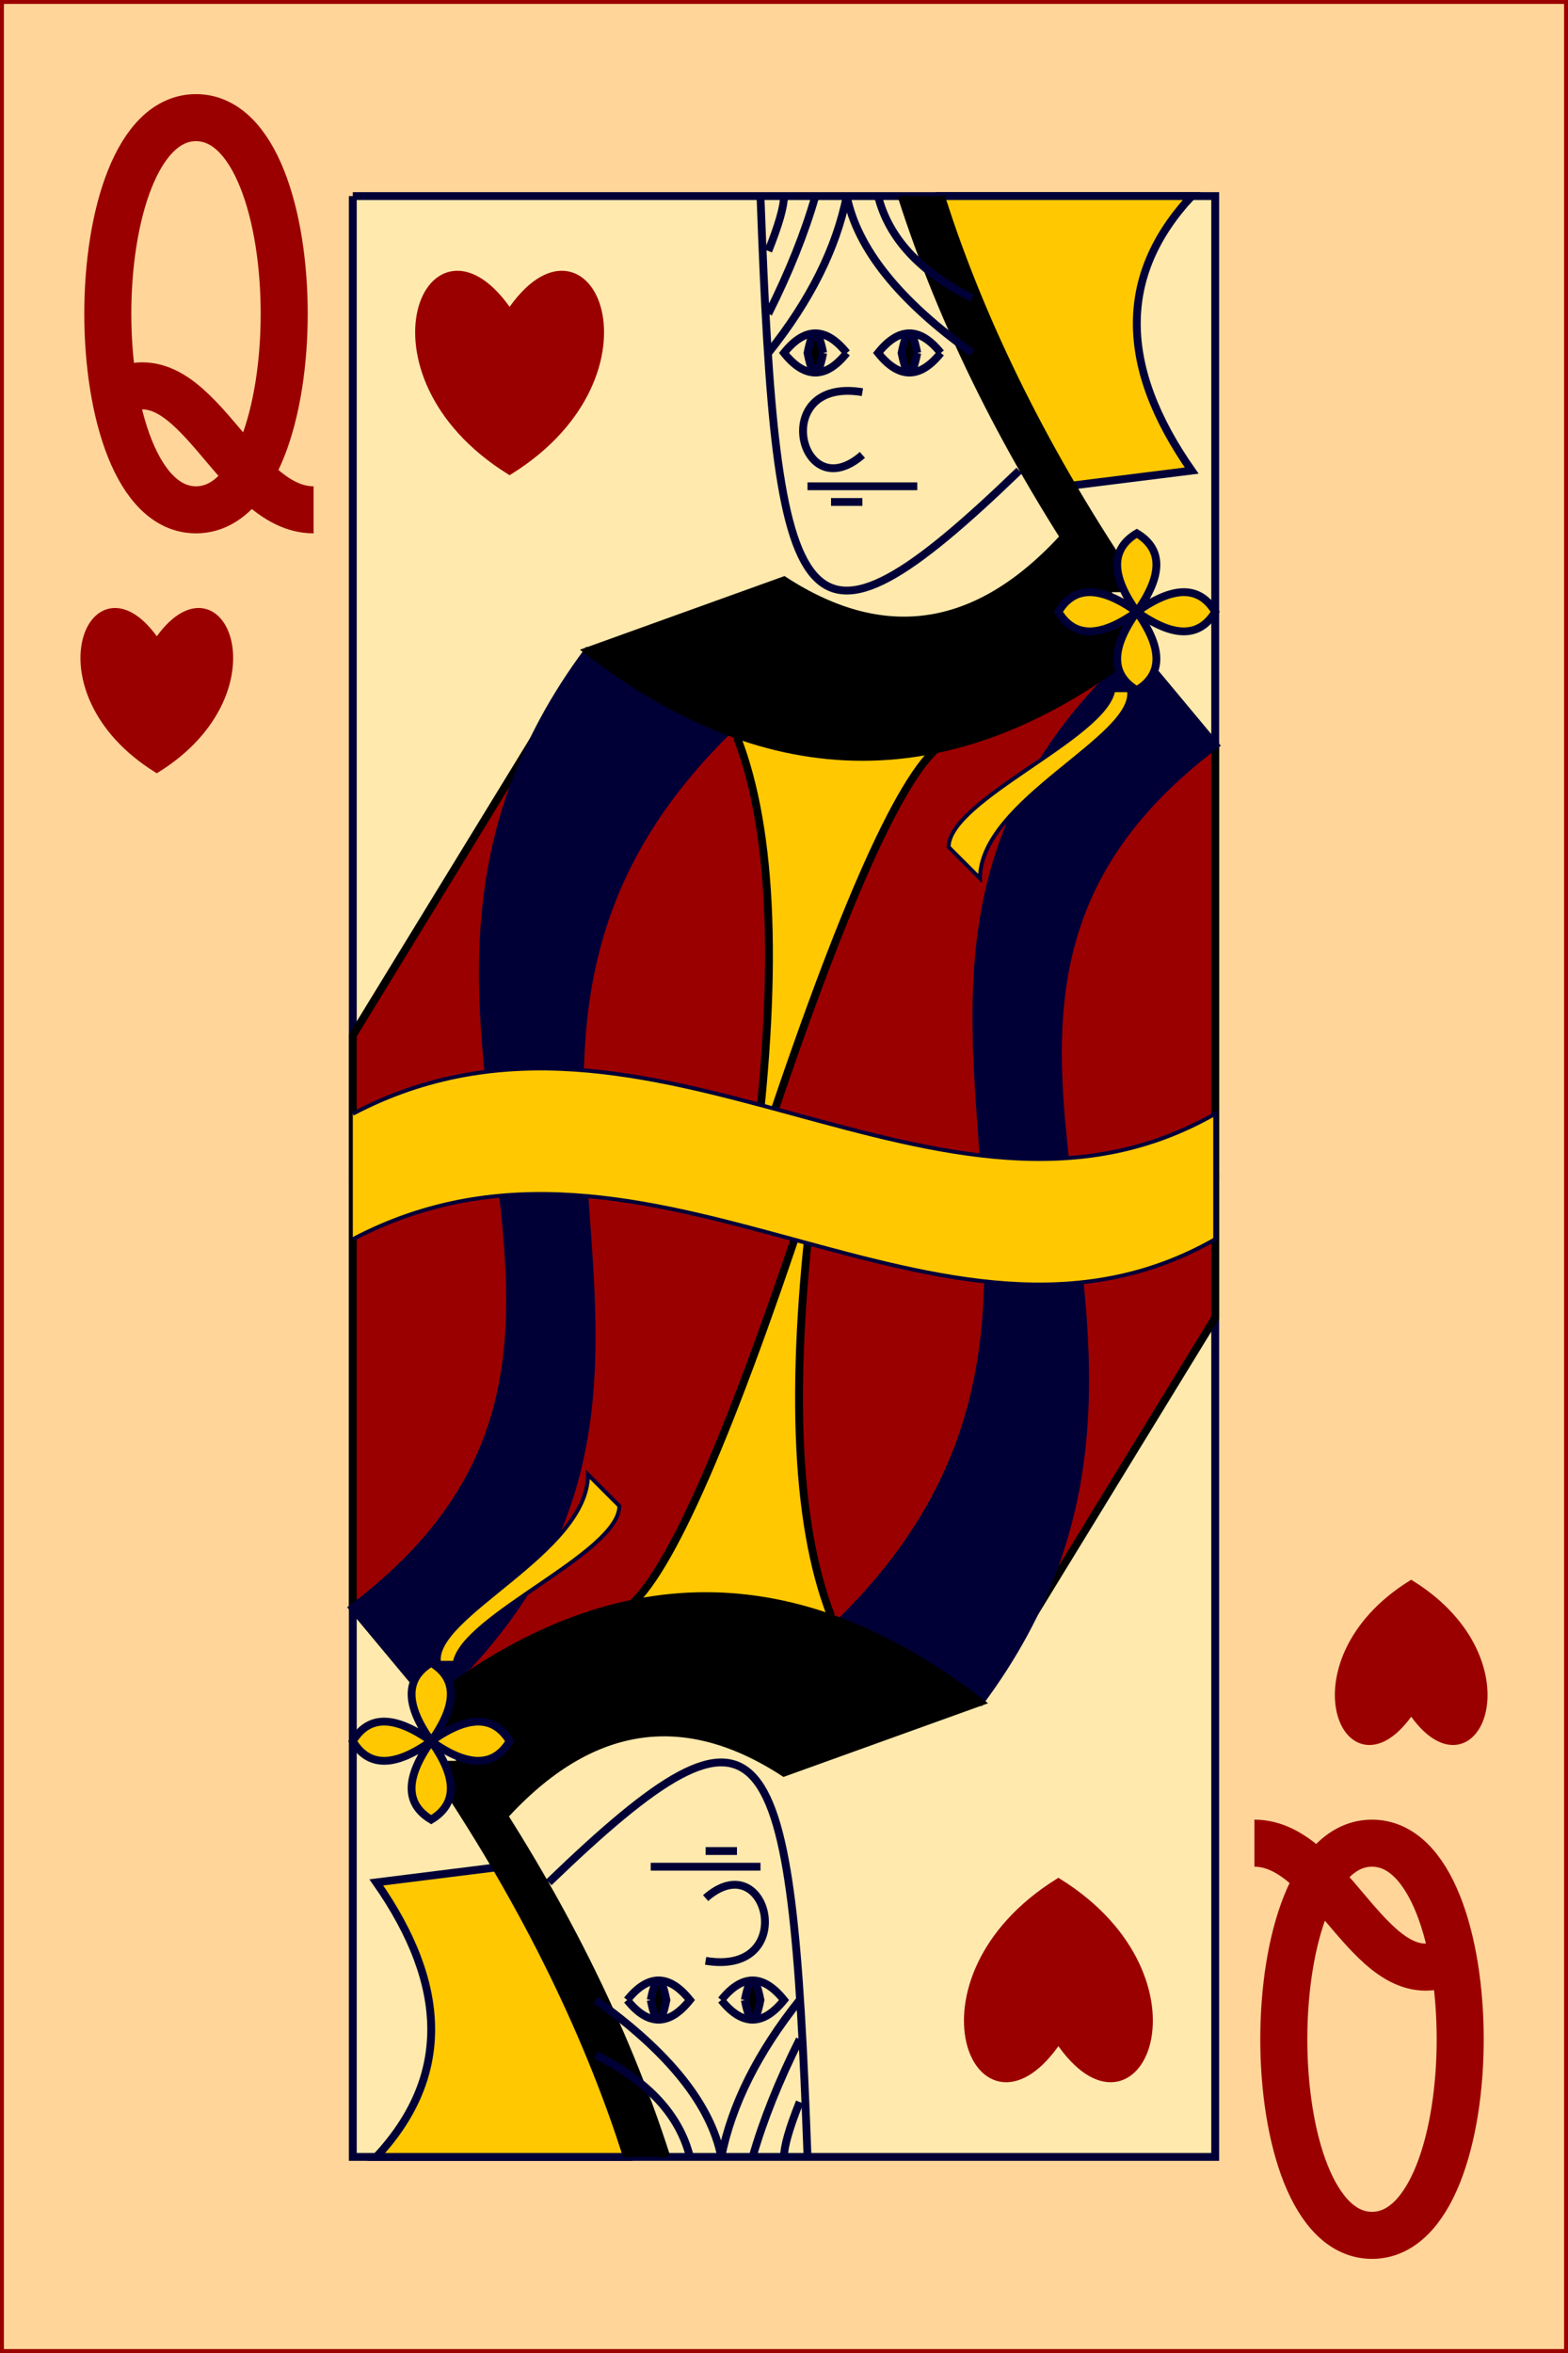 <?xml version="1.0" encoding="utf-8" ?>
<svg baseProfile="full" height="300px" version="1.1" width="200px" xmlns="http://www.w3.org/2000/svg" xmlns:ev="http://www.w3.org/2001/xml-events" xmlns:xlink="http://www.w3.org/1999/xlink"><rect width="100%" height="100%" fill="#808080" stroke="none"/><defs /><g><rect fill="rgb(255,213,153)" height="300px" stroke="rgb(155,0,0)" width="200px" x="0" y="0" /><path d="M 45 25 L 45 275 L 155 275 L 155 25 L 45 25" fill="rgb(255,233,173)" stroke="rgb(0,0,55)" stroke-width="1" /><path d="M 136 62 L 152 60 Q 138 40 152 25 L 120 25 Q 128 50 136 62" fill="rgb(255,200,0)" stroke="rgb(0,0,55)" stroke-width="1" /><path d="M 136 62 L 152 60 Q 138 40 152 25 L 120 25 Q 128 50 136 62" fill="rgb(255,200,0)" stroke="rgb(0,0,55)" stroke-width="1" transform="rotate(180,100,150)" /><path d="M 115 25 Q 123 50 140 75 L 145 75 Q 128 50 120 25" fill="rgb(0,0,0)" stroke="rgb(0,0,0)" stroke-width="1" /><path d="M 115 25 Q 123 50 140 75 L 145 75 Q 128 50 120 25" fill="rgb(0,0,0)" stroke="rgb(0,0,0)" stroke-width="1" transform="rotate(180,100,150)" /><path d="M 108 25 Q 106 35 98 45 M 104 25 Q 102 32 98 40 M 100 25 Q 100 27 98 32 M 108 25 Q 110 35 124 45 M 112 25 Q 114 33 124 38" fill="none" stroke="rgb(0,0,55)" stroke-width="1" /><path d="M 108 25 Q 106 35 98 45 M 104 25 Q 102 32 98 40 M 100 25 Q 100 27 98 32 M 108 25 Q 110 35 124 45 M 112 25 Q 114 33 124 38" fill="none" stroke="rgb(0,0,55)" stroke-width="1" transform="rotate(180,100,150)" /><path d="M 97 25 C 99 80 102 87 130 60" fill="none" stroke="rgb(0,0,55)" stroke-width="1" /><path d="M 97 25 C 99 80 102 87 130 60" fill="none" stroke="rgb(0,0,55)" stroke-width="1" transform="rotate(180,100,150)" /><path d="M 110 50 C 98 48 102 65 110 58" fill="none" stroke="rgb(0,0,55)" stroke-width="1" /><path d="M 110 50 C 98 48 102 65 110 58" fill="none" stroke="rgb(0,0,55)" stroke-width="1" transform="rotate(180,100,150)" /><path d="M 120 45 Q 116 50 112 45 Q 116 40 120 45 " fill="none" stroke="rgb(0,0,55)" stroke-width="1" /><path d="M 120 45 Q 116 50 112 45 Q 116 40 120 45 " fill="none" stroke="rgb(0,0,55)" stroke-width="1" transform="rotate(180,100,150)" /><path d="M 117 45 Q 116 50 115 45 Q 116 40 117 45 " fill="rgb(0,0,0)" stroke="rgb(0,0,55)" stroke-width="1" /><path d="M 117 45 Q 116 50 115 45 Q 116 40 117 45 " fill="rgb(0,0,0)" stroke="rgb(0,0,55)" stroke-width="1" transform="rotate(180,100,150)" /><path d="M 108 45 Q 104 50 100 45 Q 104 40 108 45 " fill="none" stroke="rgb(0,0,55)" stroke-width="1" /><path d="M 108 45 Q 104 50 100 45 Q 104 40 108 45 " fill="none" stroke="rgb(0,0,55)" stroke-width="1" transform="rotate(180,100,150)" /><path d="M 105 45 Q 104 50 103 45 Q 104 40 105 45 " fill="rgb(0,0,0)" stroke="rgb(0,0,55)" stroke-width="1" /><path d="M 105 45 Q 104 50 103 45 Q 104 40 105 45 " fill="rgb(0,0,0)" stroke="rgb(0,0,55)" stroke-width="1" transform="rotate(180,100,150)" /><path d="M 117 62 L 103 62" fill="rgb(0,0,0)" stroke="rgb(0,0,55)" stroke-width="1" /><path d="M 117 62 L 103 62" fill="rgb(0,0,0)" stroke="rgb(0,0,55)" stroke-width="1" transform="rotate(180,100,150)" /><path d="M 110 64 L 106 64" fill="rgb(0,0,0)" stroke="rgb(0,0,55)" stroke-width="1" /><path d="M 110 64 L 106 64" fill="rgb(0,0,0)" stroke="rgb(0,0,55)" stroke-width="1" transform="rotate(180,100,150)" /><path d="M 75 83 L 45 132 L 45 150 L 155 150 L 155 95 L 145 83 Z" fill="rgb(155,0,0)" stroke="rgb(0,0,0)" stroke-width="1" /><path d="M 75 83 L 45 132 L 45 150 L 155 150 L 155 95 L 145 83 Z" fill="rgb(155,0,0)" stroke="rgb(0,0,0)" stroke-width="1" transform="rotate(180,100,150)" /><path d="M 120 95 Q 112 101 96 150 Q 101 112 94 94" fill="rgb(255,200,0)" stroke="rgb(0,0,0)" stroke-width="1" /><path d="M 120 95 Q 112 101 96 150 Q 101 112 94 94" fill="rgb(255,200,0)" stroke="rgb(0,0,0)" stroke-width="1" transform="rotate(180,100,150)" /><path d="M 125 217 C 160 170 110 129 155 95 L 145 83 C 100 124 150 165 107 207" fill="rgb(0,0,55)" stroke="rgb(0,0,55)" stroke-width="1" /><path d="M 125 217 C 160 170 110 129 155 95 L 145 83 C 100 124 150 165 107 207" fill="rgb(0,0,55)" stroke="rgb(0,0,55)" stroke-width="1" transform="rotate(180,100,150)" /><path d="M 145 83 L 137 67 Q 120 87 100 74 L 75 83 Q 110 110 145 83" fill="rgb(0,0,0)" stroke="rgb(0,0,0)" stroke-width="1" /><path d="M 145 83 L 137 67 Q 120 87 100 74 L 75 83 Q 110 110 145 83" fill="rgb(0,0,0)" stroke="rgb(0,0,0)" stroke-width="1" transform="rotate(180,100,150)" /><path d="M 145 78 Q 150 71 145 68 Q 140 71 145 78 Q 152 83 155 78 Q 152 73 145 78 Q 138 83 135 78 Q 138 73 145 78 Q 150 85 145 88 Q 140 85 145 78" fill="rgb(255,200,0)" stroke="rgb(0,0,55)" stroke-width="1" /><path d="M 145 78 Q 150 71 145 68 Q 140 71 145 78 Q 152 83 155 78 Q 152 73 145 78 Q 138 83 135 78 Q 138 73 145 78 Q 150 85 145 88 Q 140 85 145 78" fill="rgb(255,200,0)" stroke="rgb(0,0,55)" stroke-width="1" transform="rotate(180,100,150)" /><path d="M 144 88 C 145 94 125 102 125 112 L 121 108 C 121 102 141 94 142 88 L 144 88" fill="rgb(255,200,0)" stroke="rgb(0,0,55)" stroke-width="0.5" /><path d="M 144 88 C 145 94 125 102 125 112 L 121 108 C 121 102 141 94 142 88 L 144 88" fill="rgb(255,200,0)" stroke="rgb(0,0,55)" stroke-width="0.5" transform="rotate(180,100,150)" /><path d="M 45 142 C 83 122 120 162 155 142 L 155 158 C 120 178 83 138 45 158" fill="rgb(255,200,0)" stroke="rgb(0,0,55)" stroke-width="0.5" /><path d="M 65 40.0 C 55.0 25.0 45.0 47.5 65 60.0 C 85.0 47.5 75.0 25.0 65 40.0" fill="rgb(155,0,0)" stroke="rgb(155,0,0)" stroke-width="1" /><path d="M 20 82 C 12 70 4 88 20 98 C 36 88 28 70 20 82" fill="rgb(155,0,0)" stroke="rgb(155,0,0)" stroke-width="1" /><path d="M 180 202 C 172 190 164 208 180 218 C 196 208 188 190 180 202" fill="rgb(155,0,0)" stroke="rgb(155,0,0)" stroke-width="1" transform="rotate(180,180,210)" /><path d="M 135 240.0 C 125.0 225.0 115.0 247.5 135 260.0 C 155.0 247.5 145.0 225.0 135 240.0" fill="rgb(155,0,0)" stroke="rgb(155,0,0)" stroke-width="1" transform="rotate(180,135,250)" /><path d="M 25 15 C 40 15 40 65 25 65 C 10 65 10 15 25 15 M 15 50 C 25 45 30 65 40 65" fill="none" stroke="rgb(155,0,0)" stroke-width="6" /><path d="M 175 235 C 190 235 190 285 175 285 C 160 285 160 235 175 235 M 165 270 C 175 265 180 285 190 285" fill="none" stroke="rgb(155,0,0)" stroke-width="6" transform="rotate(180,175,260)" /></g></svg>